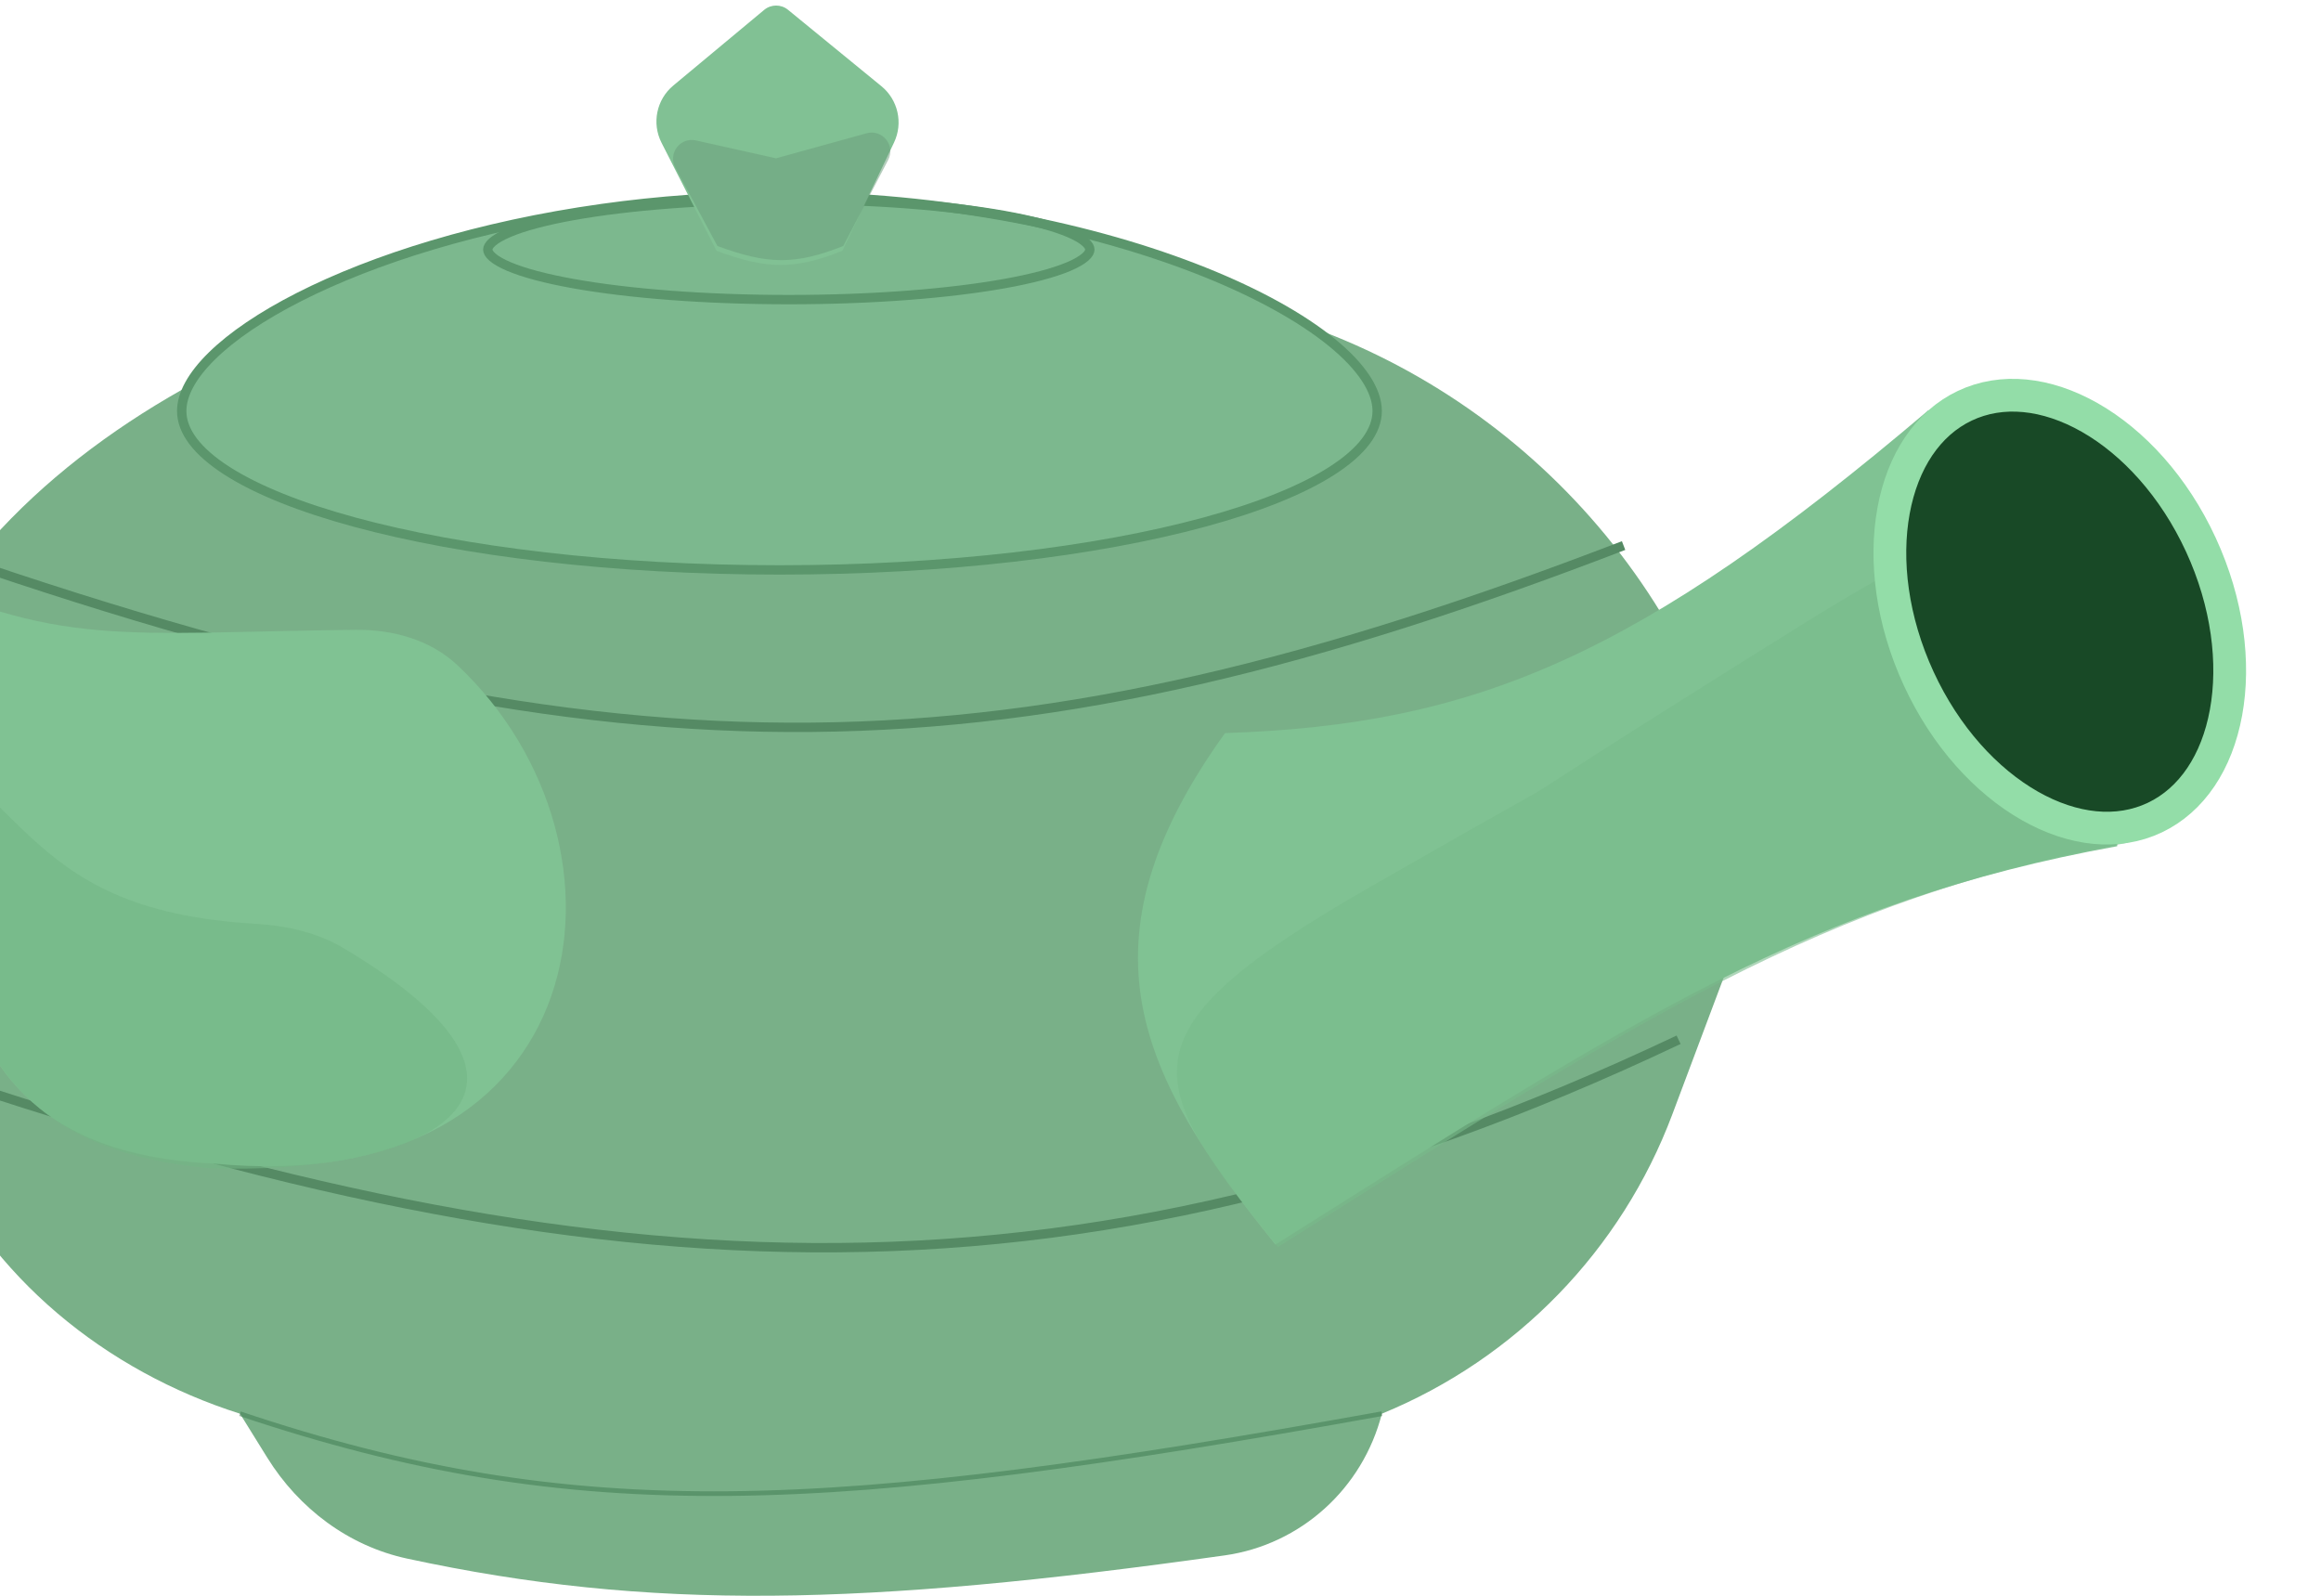 <svg width="496" height="341" viewBox="0 0 496 341" fill="none" xmlns="http://www.w3.org/2000/svg">
<path d="M158.022 51.529C162.42 50.961 166.873 50.981 171.266 51.588L250.359 62.517C305.428 70.127 351.399 108.343 368.94 161.095C374.214 176.955 373.887 194.144 368.014 209.792L357.38 238.123C346.484 267.151 323.992 290.329 295.305 302.093C291.227 318.048 278.007 330.08 261.699 332.375C184.415 343.248 138.876 344.244 86.987 333.054C74.484 330.358 63.857 322.348 57.112 311.482L51.284 302.093C22.507 292.961 -2.098 272.916 -14.393 245.342C-23.859 224.113 -30.154 204.803 -30.046 185.607C-30.031 183.055 -29.915 180.505 -29.703 177.953C-23.863 107.318 51.997 65.211 122.291 56.14L158.022 51.529Z" fill="#79B088"/>
<path d="M-21.439 226.983C123.302 276.699 227.096 284.553 358.714 222.185" stroke="#558A64" stroke-width="2"/>
<path d="M294.305 87.826C294.305 92.122 291.087 96.459 284.648 100.593C278.256 104.697 268.939 108.431 257.337 111.582C234.148 117.879 202.056 121.786 166.569 121.786C131.082 121.786 98.991 117.879 75.801 111.582C64.2 108.431 54.883 104.697 48.49 100.593C42.052 96.459 38.834 92.122 38.834 87.826C38.834 84.298 40.991 80.272 45.315 76.033C49.615 71.818 55.929 67.522 63.925 63.459C79.91 55.338 102.465 48.229 128.631 44.564C140.62 42.885 153.362 41.929 166.569 41.929C201.998 41.929 234.056 48.804 257.228 58.066C268.819 62.698 278.147 67.912 284.557 73.129C291.02 78.388 294.305 83.475 294.305 87.826Z" fill="#7CB88E" stroke="#5B966C" stroke-width="2"/>
<path d="M412.055 87.705C454.785 124.735 454.785 112.067 452.447 180.825C387.294 192.632 349.295 217.616 272.565 265.95C243.498 230.025 229.327 201.776 261.79 156.656C315.34 154.877 350.105 140.305 412.055 87.705Z" fill="#80C293"/>
<path d="M384.354 133.939C459.29 87.163 457.05 111.317 454.712 180.075C389.559 191.882 349.807 218.136 273.077 266.47C244.009 230.545 238.681 220.588 292.896 189.485C357.81 152.245 296.595 188.719 384.354 133.939Z" fill="#78BA8B" fill-opacity="0.6"/>
<path d="M470.323 116.396C476.068 128.843 477.64 141.671 475.7 152.273C473.758 162.886 468.389 170.96 460.488 174.712C452.586 178.465 443.034 177.476 433.756 172.192C424.485 166.914 415.779 157.473 410.035 145.026C404.29 132.579 402.717 119.75 404.657 109.148C406.6 98.536 411.968 90.461 419.87 86.709C427.771 82.957 437.323 83.946 446.602 89.229C455.872 94.508 464.578 103.949 470.323 116.396Z" fill="#184926" stroke="#93DDA8" stroke-width="7"/>
<path d="M-9.854 119.075C134.887 168.791 215.634 167.094 346.963 116.581" stroke="#558A64" stroke-width="2"/>
<path d="M-38.151 121.282C-33.921 118.93 -28.787 118.931 -24.411 121.001C12.895 138.65 25.227 135.168 75.933 134.586C83.928 134.495 91.974 136.697 97.794 142.181C138.898 180.907 127.416 256.621 45.502 248.631C-33.008 244.827 4.955 166.756 -41.228 155.345C-64.455 143.743 -69.693 138.817 -38.151 121.282Z" fill="#80C293"/>
<path d="M-36.258 149.087C-34.962 149.227 -33.647 149.532 -32.438 150.017C7.288 165.97 1.723 194.31 54.652 197.416C61.181 197.799 67.77 199.255 73.39 202.599C127.185 234.606 89.32 251.292 44.483 249.615C-32.375 242.575 4.353 168.761 -40.061 155.453C-64.194 143.399 -60.453 146.479 -36.258 149.087Z" fill="#73B586" fill-opacity="0.6"/>
<path d="M232.901 53.33C232.901 53.73 232.677 54.267 231.915 54.934C231.159 55.596 229.984 56.281 228.377 56.961C225.172 58.317 220.473 59.562 214.59 60.614C202.842 62.717 186.572 64.024 168.572 64.024C150.573 64.024 134.302 62.717 122.554 60.614C116.672 59.562 111.973 58.317 108.767 56.961C107.16 56.281 105.986 55.596 105.229 54.934C104.467 54.267 104.244 53.73 104.244 53.33C104.244 52.93 104.467 52.392 105.229 51.726C105.986 51.064 107.16 50.379 108.767 49.699C111.973 48.343 116.672 47.098 122.554 46.045C134.302 43.943 150.573 42.636 168.572 42.636C186.572 42.636 202.842 43.943 214.59 46.045C220.473 47.098 225.172 48.343 228.377 49.699C229.984 50.379 231.159 51.064 231.915 51.726C232.677 52.392 232.901 52.93 232.901 53.33Z" stroke="#5B966C" stroke-width="2"/>
<path d="M163.305 2.112C164.778 0.886 166.913 0.877 168.397 2.09L188.36 18.422C191.924 21.337 193.036 26.311 191.053 30.467L180.02 53.597C169.724 57.681 163.838 57.565 153.119 53.597L141.368 30.502C139.25 26.34 140.294 21.268 143.882 18.281L163.305 2.112Z" fill="#81C194"/>
<path d="M144.316 35.802C142.697 32.785 145.371 29.261 148.712 30.007L165.842 33.83L185.19 28.477C188.561 27.544 191.421 31.082 189.803 34.183L180.208 52.566C169.912 56.65 164.027 56.534 153.308 52.566L144.316 35.802Z" fill="#6A9D7A" fill-opacity="0.5"/>
<path d="M51.28 302.093C123.457 326.304 177.165 323.4 295.309 302.093" stroke="#3D784E" stroke-opacity="0.5"/>
</svg>
